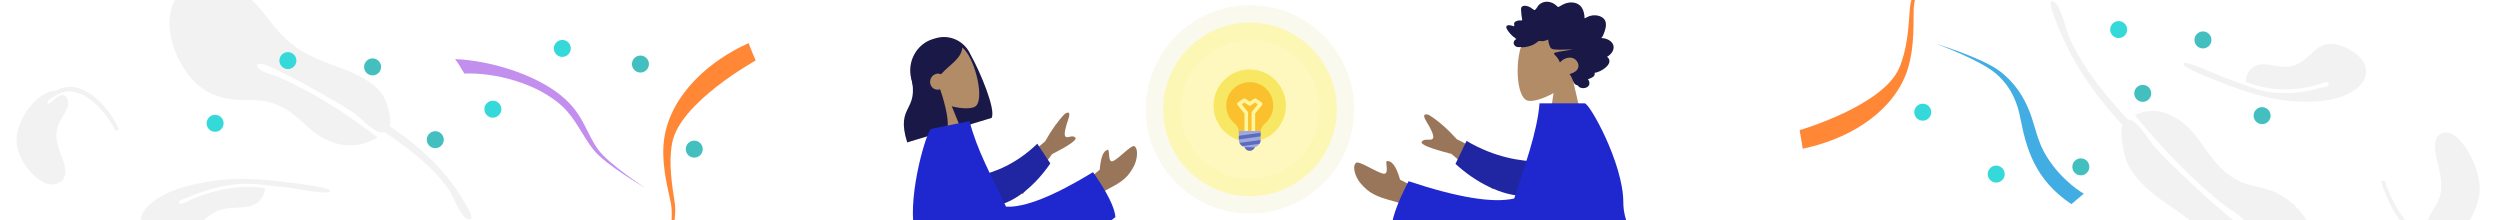 <svg width="1440" height="127" viewBox="0 0 1440 127" fill="none" xmlns="http://www.w3.org/2000/svg">
<rect x="0" y="0" width="1440" height="127" fill="#333333" stroke="none"/>
<g clip-path="url(#clip0)">
<rect width="1440" height="127" fill="white"/>
<g clip-path="url(#clip1)">
<path fill-rule="evenodd" clip-rule="evenodd" d="M219.386 53.191C213.16 45.949 204.184 42.049 195.209 38.797C177.739 32.468 167.937 28.124 156.142 12.939C149.206 4.008 141.964 -5.503 130.554 -9.236C122.246 -11.955 109.961 -11.955 103.548 -4.684C94.209 7.728 97.137 23.685 103.987 36.152C112.477 51.605 124.624 58.156 142.292 57.586C152.246 57.263 159.806 59.237 167.739 64.935C174.084 69.49 179.554 76.26 186.6 79.832C197.134 85.171 207.421 85.132 217.538 79.134C199.892 65.782 180.485 52.991 159.935 44.201C157.967 43.275 147.693 40.911 148.17 37.684C148.696 34.129 161.252 41.223 161.168 41.184C167.222 43.929 173.092 47.09 178.913 50.327C178.905 50.336 178.895 50.343 178.887 50.352C184.873 53.668 190.859 57.07 196.801 60.566C199.244 62.075 201.659 63.629 204.035 65.265C207.522 67.665 214.828 75.593 219.086 76.159C219.996 76.279 220.77 76.233 221.439 76.063C225.309 78.689 229.128 81.37 232.856 84.142C242.592 91.383 251.769 99.503 258.658 109.444C260.668 112.346 265.334 124.43 268.588 125.748C274.539 128.16 269.845 120.602 268.547 118.269C257.79 98.957 242.803 85.011 224.491 72.766C226.051 67.087 221.909 56.125 219.386 53.191Z" fill="#F2F2F2"/>
<path fill-rule="evenodd" clip-rule="evenodd" d="M81.675 124.067C83.921 117.259 94.062 111.901 100.626 109.465C108.749 106.451 117.709 104.787 126.234 103.77C140.277 102.095 155.277 103.614 169.052 105.404C170.712 105.62 191.034 107.981 190.301 110.247C189.575 112.492 168.792 108.242 164.403 107.857C155.035 107.034 145.976 105.192 136.43 106.096C126.545 107.031 116.89 109.874 107.798 113.881C106.631 114.395 102.475 115.258 103.106 116.953C103.724 118.609 109.681 115.041 110.8 114.57C115.421 112.628 120.231 111.048 125.098 109.858C134.218 107.626 143.453 107.066 152.639 108.351C152.555 113.748 148.582 117.932 142.984 119C138.146 119.924 132.802 119.365 128.177 120.53C124.992 121.332 122.132 122.902 119.59 124.949C112.885 130.35 110.361 136.584 100.684 137.171C93.097 137.631 78.453 133.855 81.675 124.067Z" fill="#F2F2F2"/>
<path fill-rule="evenodd" clip-rule="evenodd" d="M66.536 75.315L68.602 74.425C67.376 71.977 66.108 69.552 64.596 67.26C58.928 58.67 47.848 47.241 35.805 50.637C35.361 50.762 33.811 51.418 31.983 52.328C30.893 52.241 29.776 52.385 28.701 52.771C18.71 56.271 11.069 68.346 9.712 78.072C8.618 85.914 12.769 93.804 17.943 99.406C21.408 103.156 27.528 107.995 33.232 105.611C40.368 102.629 37.13 94.167 35.175 89.248C32.575 82.707 31.012 76.707 34.492 69.987C35.304 68.421 36.285 66.929 37.115 65.372C38.415 62.934 39.907 60.369 39.034 57.639C37.829 53.873 35.395 54.15 32.394 56.239C31.882 56.594 27.267 61.428 27.286 59.17C27.292 58.48 28.027 57.62 29.056 56.768C31.967 55.143 35.443 53.214 36.582 52.982C48.862 50.469 59.617 63.365 64.829 72.257C65.419 73.263 65.984 74.285 66.536 75.315L66.536 75.315Z" fill="#F2F2F2"/>
</g>
<path d="M720 123C753.137 123 780 96.137 780 63C780 29.863 753.137 3 720 3C686.863 3 660 29.863 660 63C660 96.137 686.863 123 720 123Z" fill="#F7F4DD" fill-opacity="0.5"/>
<path d="M720 113C747.614 113 770 90.614 770 63C770 35.386 747.614 13 720 13C692.386 13 670 35.386 670 63C670 90.614 692.386 113 720 113Z" fill="#FFF680" fill-opacity="0.5"/>
<path d="M720 103C742.091 103 760 85.091 760 63C760 40.909 742.091 23 720 23C697.909 23 680 40.909 680 63C680 85.091 697.909 103 720 103Z" fill="#FFFAC9" fill-opacity="0.5"/>
<g clip-path="url(#clip2)">
<path fill-rule="evenodd" clip-rule="evenodd" d="M1226.1 95.603C1231.57 105.273 1239.88 111.719 1248.24 117.42C1264.5 128.518 1273.57 135.654 1283.83 155.653C1289.87 167.416 1296.15 179.91 1306.8 186.699C1314.55 191.643 1326.28 194.346 1332.88 187.424C1342.61 175.253 1340.87 156.32 1335.15 140.523C1328.06 120.945 1316.9 110.763 1299.99 107.529C1290.47 105.709 1283.38 101.783 1276.18 93.507C1270.43 86.89 1265.65 77.927 1259.16 72.283C1249.45 63.845 1239.63 61.627 1229.58 66.275C1245.54 85.462 1263.23 104.391 1282.27 118.988C1284.09 120.482 1293.74 125.452 1293.07 129.046C1292.34 133.004 1280.81 122.111 1280.89 122.175C1275.29 117.696 1269.9 112.781 1264.55 107.791C1264.56 107.783 1264.57 107.777 1264.58 107.768C1259.08 102.65 1253.59 97.434 1248.15 92.119C1245.92 89.852 1243.71 87.54 1241.55 85.142C1238.38 81.624 1231.93 70.93 1227.9 69.345C1227.04 69.006 1226.3 68.889 1225.65 68.937C1222.13 65.076 1218.66 61.162 1215.28 57.164C1206.46 46.724 1198.24 35.398 1192.32 22.488C1190.59 18.72 1186.93 3.843 1183.91 1.617C1178.39 -2.457 1182.37 7.238 1183.46 10.197C1192.45 34.699 1205.84 53.981 1222.52 72.044C1220.66 78.21 1223.89 91.685 1226.1 95.603Z" fill="#F2F2F2"/>
<path fill-rule="evenodd" clip-rule="evenodd" d="M1362.23 44.67C1359.64 51.979 1349.61 55.889 1343.18 57.236C1335.23 58.904 1326.56 58.839 1318.36 58.129C1304.84 56.959 1290.62 51.918 1277.59 46.835C1276.02 46.223 1256.78 39.044 1257.62 36.608C1258.46 34.195 1278.03 43.64 1282.19 45.047C1291.08 48.051 1299.61 52.156 1308.78 53.22C1318.28 54.323 1327.68 53.189 1336.62 50.598C1337.77 50.265 1341.8 50.19 1341.31 48.109C1340.82 46.074 1334.9 48.854 1333.8 49.147C1329.27 50.356 1324.57 51.108 1319.84 51.402C1310.99 51.953 1302.14 50.563 1293.45 47.069C1293.89 40.901 1297.96 36.981 1303.37 36.987C1308.05 36.994 1313.12 38.81 1317.61 38.493C1320.7 38.274 1323.53 37.104 1326.1 35.317C1332.85 30.603 1335.67 24.013 1344.95 25.469C1352.22 26.611 1365.95 34.162 1362.23 44.67Z" fill="#F2F2F2"/>
<path fill-rule="evenodd" clip-rule="evenodd" d="M1373.48 103.878L1371.45 104.443C1372.46 107.519 1373.51 110.577 1374.8 113.537C1379.65 124.628 1389.47 140.166 1401.19 138.924C1401.62 138.879 1403.15 138.467 1404.95 137.826C1405.99 138.166 1407.06 138.247 1408.11 138.041C1417.88 136.228 1425.97 124.07 1427.91 113.221C1429.47 104.474 1426.02 94.517 1421.45 86.958C1418.39 81.897 1412.87 75.005 1407.26 76.482C1400.26 78.33 1402.79 88.74 1404.33 94.809C1406.39 102.877 1407.48 110.098 1403.72 117.035C1402.84 118.651 1401.81 120.146 1400.91 121.748C1399.51 124.255 1397.92 126.867 1398.57 130.188C1399.47 134.77 1401.81 134.988 1404.82 133.254C1405.33 132.959 1410.05 128.435 1409.89 131.018C1409.83 131.807 1409.08 132.632 1408.04 133.381C1405.15 134.604 1401.71 136.049 1400.6 136.065C1388.72 136.243 1379.3 119.097 1374.91 107.759C1374.41 106.475 1373.94 105.179 1373.48 103.878L1373.48 103.878Z" fill="#F2F2F2"/>
<path d="M1271.92 26.854C1274.05 25.191 1274.42 22.117 1272.76 19.988C1271.1 17.859 1268.02 17.481 1265.89 19.144C1263.76 20.808 1263.39 23.882 1265.05 26.011C1266.71 28.14 1269.79 28.517 1271.92 26.854Z" fill="#43BFBF"/>
<path d="M1223.36 20.891C1225.49 19.227 1225.87 16.153 1224.21 14.024C1222.54 11.895 1219.47 11.518 1217.34 13.181C1215.21 14.844 1214.83 17.918 1216.5 20.047C1218.16 22.176 1221.23 22.554 1223.36 20.891Z" fill="#36D9D9"/>
<path d="M1305.99 70.465C1308.12 68.802 1308.49 65.727 1306.83 63.599C1305.17 61.469 1302.09 61.092 1299.96 62.755C1297.83 64.418 1297.46 67.493 1299.12 69.621C1300.78 71.75 1303.86 72.128 1305.99 70.465Z" fill="#43BFBF"/>
<path d="M1179.75 54.96C1181.88 53.297 1182.26 50.223 1180.6 48.094C1178.93 45.965 1175.86 45.587 1173.73 47.251C1171.6 48.914 1171.22 51.988 1172.89 54.117C1174.55 56.246 1177.62 56.624 1179.75 54.96Z" fill="#36D9D9"/>
</g>
<path d="M1201.71 92.367C1203.78 94.108 1204.04 97.194 1202.3 99.26C1200.56 101.326 1197.48 101.59 1195.41 99.849C1193.35 98.109 1193.08 95.023 1194.82 92.957C1196.56 90.89 1199.65 90.626 1201.71 92.367Z" fill="#43BFBF"/>
<path d="M1152.97 96.536C1155.04 98.276 1155.3 101.362 1153.56 103.429C1151.82 105.495 1148.74 105.759 1146.67 104.018C1144.61 102.278 1144.34 99.192 1146.08 97.126C1147.82 95.059 1150.91 94.795 1152.97 96.536Z" fill="#36D9D9"/>
<path d="M1237.37 50.042C1239.44 51.783 1239.7 54.869 1237.96 56.935C1236.22 59.001 1233.13 59.265 1231.07 57.525C1229 55.784 1228.74 52.698 1230.48 50.632C1232.22 48.566 1235.3 48.302 1237.37 50.042Z" fill="#43BFBF"/>
<path d="M1110.65 60.882C1112.72 62.622 1112.98 65.708 1111.24 67.774C1109.5 69.841 1106.41 70.105 1104.35 68.364C1102.28 66.623 1102.02 63.537 1103.76 61.471C1105.5 59.405 1108.58 59.141 1110.65 60.882Z" fill="#36D9D9"/>
<path fill-rule="evenodd" clip-rule="evenodd" d="M905.786 45.094C910.105 40.371 913.028 34.582 912.539 28.095C911.132 9.406 883.21 13.517 877.778 22.95C872.347 32.383 872.992 56.31 880.012 57.996C882.811 58.669 888.775 57.022 894.844 53.613L891.035 78.726H913.53L905.786 45.094Z" fill="#B28B67"/>
<path fill-rule="evenodd" clip-rule="evenodd" d="M922.347 21.874C923.073 21.203 923.469 20.246 923.812 19.336C924.168 18.392 924.514 17.438 924.751 16.454C925.223 14.49 925.227 12.231 923.724 10.706C922.517 9.483 920.708 8.934 919.037 8.815C917.925 8.735 916.782 8.881 915.715 9.207C914.656 9.531 913.744 10.178 912.718 10.579C912.679 8.462 912.29 6.247 911.137 4.439C910.028 2.7 908.26 1.724 906.246 1.466C904.179 1.201 902.138 1.652 900.288 2.584C899.824 2.818 899.365 3.062 898.926 3.339C898.558 3.571 898.176 3.85 897.744 3.945C897.263 4.05 897.025 3.791 896.712 3.464C896.346 3.08 895.933 2.743 895.496 2.443C893.563 1.12 891.028 0.576 888.789 1.369C887.757 1.735 886.754 2.355 886.055 3.211C885.431 3.973 884.986 5.183 884.125 5.714C883.759 5.939 883.501 5.641 883.169 5.42C882.669 5.088 882.192 4.722 881.687 4.399C880.976 3.946 880.207 3.606 879.384 3.429C878.178 3.169 876.512 3.23 876.167 4.701C876.038 5.254 876.137 5.845 876.179 6.402C876.236 7.167 876.296 7.931 876.367 8.695C876.421 9.274 876.49 9.834 876.607 10.403C876.67 10.707 876.866 11.273 876.726 11.576C876.551 11.956 875.746 11.74 875.402 11.754C874.722 11.78 874.04 11.891 873.411 12.162C872.924 12.371 872.412 12.68 872.206 13.2C872.08 13.52 872.113 13.848 872.173 14.176C872.244 14.571 872.163 14.78 872.109 15.178C871.196 14.759 868.033 13.829 867.635 15.353C867.502 15.861 867.804 16.434 868.034 16.863C868.438 17.613 868.967 18.299 869.509 18.954C870.638 20.319 871.986 21.497 873.436 22.504C871.737 23.208 871.293 25.284 872.764 26.521C873.414 27.067 874.287 27.188 875.106 27.153C875.406 27.141 875.839 27.033 876.075 27.082C876.202 27.108 876.337 27.208 876.513 27.22C877.67 27.293 878.975 27.034 880.105 26.795C882.119 26.369 884.026 25.48 885.583 24.125C885.983 23.778 886.313 23.578 886.85 23.583C887.321 23.588 887.784 23.708 888.254 23.719C889.5 23.749 890.623 23.182 891.779 22.804C891.85 24.26 892.295 25.863 892.934 27.172C893.455 28.24 894.543 28.396 895.613 28.489C899.033 28.789 902.464 28.455 905.889 28.459C902.574 29.157 899.149 29.445 895.864 30.266C894.379 30.637 895.513 31.57 896.148 32.217C897.193 33.281 897.97 34.6 898.51 35.99C900.131 34.02 902.997 32.723 905.536 33.328C908.342 33.996 910.317 37.531 908.523 40.072C907.482 41.548 905.601 42.117 904.036 42.751C905.257 43.934 905.552 45.681 906.287 47.152C906.649 47.878 907.158 48.698 907.969 48.951C908.268 49.045 908.62 49.053 908.857 49.28C909.15 49.562 909.219 49.878 909.594 50.12C911.087 51.087 913.42 51.013 914.743 49.751C915.94 48.609 915.629 46.802 914.629 45.645C916.221 45.026 919.12 44.232 918.487 41.922C921.936 41.708 930.308 36.498 925.68 32.69C928.22 31.352 930.553 28.084 928.922 25.202C927.665 22.983 924.744 21.992 922.347 21.874Z" fill="#191847"/>
<path fill-rule="evenodd" clip-rule="evenodd" d="M871.691 96.804L839.157 80.202C833.747 74.216 828.417 69.567 823.166 66.255C821.561 65.631 818.756 65.253 821.38 69.593C824.004 73.932 826.554 78.606 825.217 79.943C823.88 81.28 820.547 79.413 818.952 81.634C817.889 83.115 823.584 85.454 836.037 88.652L859.677 108.819L871.691 96.804ZM820.737 110.812L806.447 103.497C804.442 96.388 802.045 92.811 799.256 92.767C797.114 91.838 800.845 100.821 796.783 100.042C792.722 99.263 782.81 92.394 781.102 93.789C778.576 95.852 780.829 102.188 783.483 105.339C788.444 111.229 792.552 113.244 802.705 115.881C808.014 117.261 813.753 120.025 819.924 124.174L820.737 110.812Z" fill="#997659"/>
<path fill-rule="evenodd" clip-rule="evenodd" d="M887.535 93.106C876.139 92.994 860.944 90.751 844.73 81.162L838.362 94.393C849.546 104.734 865.272 113.231 879.022 112.872C889.858 112.588 895.396 100.376 887.535 93.106Z" fill="#2026A2"/>
<path fill-rule="evenodd" clip-rule="evenodd" d="M872.191 114.324C860.093 117.136 839.807 113.82 811.331 104.379C804.267 117.994 801.002 127.701 801.535 133.499C825.963 145.389 846.901 150.689 864.15 151.039C863.602 160.576 864.848 169.65 869.033 177.942C877.636 194.988 928.016 179.201 944.955 182.308C955.563 150.21 935.052 137.165 935.036 116.626C935.018 94.134 915.635 59.513 912.783 59.513H886.776C885.341 76.691 878.118 95.622 872.191 114.324Z" fill="#1F28CF"/>
<g clip-path="url(#clip3)">
<path fill-rule="evenodd" clip-rule="evenodd" d="M559.132 31.62C564.397 40.97 573.845 63.203 571.148 67.936L548.43 74.81C548.417 74.769 548.405 74.727 548.392 74.686C539.728 76.265 531.31 70.818 529.041 61.799L524.851 45.143C522.416 35.465 527.983 25.338 537.285 22.523L538.852 22.049C547.195 19.525 555.709 23.741 559.132 31.62Z" fill="#191847"/>
<path fill-rule="evenodd" clip-rule="evenodd" d="M537.087 56.27C532.368 53.056 528.573 48.492 527.479 42.384C524.327 24.784 548.706 21.201 555.45 28.462C562.194 35.724 567.199 57.95 561.701 61.358C559.508 62.717 554.123 62.773 548.241 61.233L557.259 83.377L538.387 89.316L537.087 56.27Z" fill="#B28B67"/>
<path fill-rule="evenodd" clip-rule="evenodd" d="M541.489 51.406C544.768 60.727 547.176 71.776 545.25 75.154L522.543 82.019C515.574 59.752 530.01 64.826 524.64 43.501C525.209 42.503 525.738 41.525 526.286 40.655L526.103 40.035C527.947 30.552 531.891 24.897 537.936 23.069C547.003 20.328 550.96 23.81 554.326 26.764C554.126 33.758 547.295 36.851 542.023 42.766C541.126 42.37 540.088 42.284 539.059 42.595C536.681 43.314 535.253 45.883 535.87 48.334C536.487 50.785 538.916 52.189 541.294 51.47C541.36 51.45 541.425 51.428 541.489 51.406Z" fill="#191847"/>
<path fill-rule="evenodd" clip-rule="evenodd" d="M577.025 102.576L602.024 81.379C605.674 74.819 609.467 69.531 613.402 65.515C614.666 64.653 616.988 63.817 615.443 68.35C613.898 72.883 612.468 77.719 613.813 78.748C615.158 79.777 617.693 77.449 619.395 79.266C620.53 80.478 616.065 83.654 606 88.797L589.109 111.825L577.025 102.576ZM622.467 107.031L633.444 97.7C634.028 90.666 635.5 86.889 637.86 86.369C639.532 85.128 637.778 94.221 641.102 92.793C644.426 91.364 651.758 83.202 653.426 84.222C655.895 85.731 654.979 92.079 653.221 95.499C649.937 101.892 646.767 104.491 638.566 108.713C634.278 110.92 629.842 114.505 625.257 119.467L622.467 107.031Z" fill="#997659"/>
<path fill-rule="evenodd" clip-rule="evenodd" d="M563.08 101.383C572.723 99.317 585.251 94.59 597.485 82.766L604.969 94.135C597.118 105.802 585.126 116.512 573.413 118.539C564.182 120.136 557.562 109.584 563.08 101.383Z" fill="#2026A2"/>
<path fill-rule="evenodd" clip-rule="evenodd" d="M579.491 119.046C590.203 119.619 606.903 112.992 629.591 99.163C637.731 110.816 642.031 119.429 642.491 125.001C623.625 140.447 606.686 149.063 592.097 152.365C594.064 161.285 594.435 170.077 592.187 178.635C587.567 196.229 542.313 189.984 528.422 195.839C514.363 167.325 529.721 151.462 526.502 132.045C522.976 110.782 533.981 74.719 536.402 74.228L558.48 69.749C562.403 85.738 571.514 102.388 579.491 119.046Z" fill="#1F28CF"/>
</g>
<path d="M719.833 81.667C731.339 81.667 740.667 72.339 740.667 60.833C740.667 49.327 731.339 40 719.833 40C708.327 40 699 49.327 699 60.833C699 72.339 708.327 81.667 719.833 81.667Z" fill="#F7E762"/>
<path d="M733.375 60.833C733.375 52.812 726.5 46.458 718.271 47.396C712.021 48.125 707.021 53.125 706.396 59.375C705.875 64.166 707.854 68.437 711.188 71.146C712.646 72.396 713.583 74.166 713.583 76.146L713.583 76.458L726.083 76.458L726.083 76.354C726.083 74.479 726.917 72.604 728.375 71.354C731.396 68.854 733.375 65.104 733.375 60.833Z" fill="#FBC02D"/>
<path d="M726.708 58.958L723.583 56.875C723.271 56.667 722.75 56.667 722.438 56.875L719.833 58.542L717.333 56.875C717.021 56.667 716.5 56.667 716.188 56.875L713.063 58.958C712.854 59.167 712.646 59.375 712.646 59.688C712.646 60 712.646 60.312 712.854 60.521L716.813 65.417L716.813 76.458L718.896 76.458L718.896 65C718.896 64.792 718.792 64.583 718.688 64.375L715.25 60.104L716.813 59.062L719.313 60.729C719.625 60.938 720.146 60.938 720.458 60.729L722.958 59.062L724.521 60.104L721.083 64.375C720.979 64.583 720.875 64.792 720.875 65L720.875 76.458L722.958 76.458L722.958 65.417L726.917 60.521C727.125 60.312 727.229 60 727.125 59.688C727.021 59.375 726.917 59.062 726.708 58.958Z" fill="#FFF59D"/>
<path d="M719.833 86.875C721.559 86.875 722.958 85.476 722.958 83.75C722.958 82.024 721.559 80.625 719.833 80.625C718.107 80.625 716.708 82.024 716.708 83.75C716.708 85.476 718.107 86.875 719.833 86.875Z" fill="#5C6BC0"/>
<path d="M721.917 84.791L717.75 84.791C715.458 84.791 713.583 82.916 713.583 80.625L713.583 75.416L726.083 75.416L726.083 80.625C726.083 82.916 724.208 84.791 721.917 84.791Z" fill="#9FA8DA"/>
<path d="M726.083 80.625L714 82.292C714.312 83.021 714.938 83.75 715.667 84.167L725.458 82.812C725.875 82.188 726.083 81.458 726.083 80.625Z" fill="#5C6BC0"/>
<path d="M713.583 78.229L713.583 80.313L726.083 78.542L726.083 76.459L713.583 78.229Z" fill="#5C6BC0"/>
<path d="M329.253 60.86C336.521 69.07 338.49 77.577 344.314 85.868C350.414 94.554 371.855 108.33 371.855 108.33C371.855 108.33 348.764 95.057 341.803 86.215C335.396 78.161 332.186 69.313 324.231 61.552C309.432 47.609 284.209 41.638 267.452 42.373C265.89 39.793 263.876 36.212 262.11 34.054C281.042 34.634 313.884 43.256 329.253 60.86Z" fill="#C28FEF"/>
<path d="M387.144 82.468C385.026 93.932 386.98 105.962 388.701 117.224C390.203 127.205 383.998 147.552 383.998 147.552C383.998 147.552 388.422 126.925 386.41 116.937C383.697 104.641 380.736 92.085 382.635 79.341C386.68 54.111 408.952 34.749 431.209 24.836C432.39 28.172 435.264 34.852 435.264 34.852C435.264 34.852 391.393 59.028 387.144 82.468Z" fill="#FF8736"/>
<path d="M1093.98 39.079C1098.56 28.36 1099.3 16.194 1100.09 4.83C1100.82 -5.238 1111.34 -23.726 1111.34 -23.726C1111.34 -23.726 1102.49 -4.574 1102.26 5.612C1102.21 18.204 1102.34 31.103 1097.69 43.119C1088.2 66.845 1062.22 80.843 1038.33 85.626C1037.91 82.111 1036.57 74.964 1036.57 74.964C1036.57 74.964 1084.68 61.013 1093.98 39.079Z" fill="#FF8736"/>
<path d="M1179.01 90.359C1173.48 81.707 1172.47 73.12 1169.03 64.286C1165.84 56.152 1160.76 47.658 1151.59 40.771C1141.17 33.139 1115.21 25.224 1115.21 25.224C1115.21 25.224 1140.69 34.496 1149.93 42.625C1159.17 50.755 1162.33 60.403 1163.88 68.877C1167.18 85.281 1171.89 103.403 1193.12 117.582C1195.33 115.614 1200.28 111.566 1200.28 111.566C1200.28 111.566 1188.04 104.816 1179.01 90.359Z" fill="#42ADE2"/>
<path d="M368.892 41.783C371.593 41.783 373.783 39.593 373.783 36.892C373.783 34.19 371.593 32 368.892 32C366.19 32 364 34.19 364 36.892C364 39.593 366.19 41.783 368.892 41.783Z" fill="#43BFBF"/>
<path d="M323.892 32.783C326.593 32.783 328.783 30.593 328.783 27.892C328.783 25.19 326.593 23 323.892 23C321.19 23 319 25.19 319 27.892C319 30.593 321.19 32.783 323.892 32.783Z" fill="#36D9D9"/>
<path d="M399.892 90.783C402.593 90.783 404.783 88.593 404.783 85.892C404.783 83.19 402.593 81 399.892 81C397.19 81 395 83.19 395 85.892C395 88.593 397.19 90.783 399.892 90.783Z" fill="#43BFBF"/>
<path d="M283.892 67.783C286.593 67.783 288.783 65.593 288.783 62.892C288.783 60.19 286.593 58 283.892 58C281.19 58 279 60.19 279 62.892C279 65.593 281.19 67.783 283.892 67.783Z" fill="#36D9D9"/>
<path d="M217.803 42.235C219.85 40.471 220.08 37.383 218.317 35.336C216.553 33.289 213.465 33.059 211.418 34.822C209.371 36.586 209.141 39.674 210.904 41.721C212.668 43.768 215.756 43.998 217.803 42.235Z" fill="#43BFBF"/>
<path d="M169.02 38.605C171.067 36.842 171.296 33.753 169.533 31.706C167.77 29.66 164.681 29.43 162.634 31.193C160.587 32.956 160.358 36.045 162.121 38.092C163.884 40.139 166.973 40.368 169.02 38.605Z" fill="#36D9D9"/>
<path d="M253.924 84.163C255.971 82.4 256.201 79.311 254.437 77.264C252.674 75.217 249.585 74.987 247.538 76.751C245.492 78.514 245.262 81.603 247.025 83.65C248.788 85.696 251.877 85.926 253.924 84.163Z" fill="#43BFBF"/>
<path d="M127.092 74.725C129.138 72.962 129.368 69.873 127.605 67.826C125.842 65.78 122.753 65.55 120.706 67.313C118.659 69.076 118.429 72.165 120.193 74.212C121.956 76.259 125.045 76.489 127.092 74.725Z" fill="#36D9D9"/>
</g>
<defs>
<clipPath id="clip0">
<rect width="1440" height="127" fill="white"/>
</clipPath>
<clipPath id="clip1">
<rect width="225.79" height="188.662" fill="white" transform="translate(-9 42.033) rotate(-23.3)"/>
</clipPath>
<clipPath id="clip2">
<rect width="211.593" height="223.189" fill="white" transform="translate(1443.4 158.644) rotate(164.448)"/>
</clipPath>
<clipPath id="clip3">
<rect width="163" height="185" fill="white" transform="translate(506 15)"/>
</clipPath>
</defs>
</svg>
